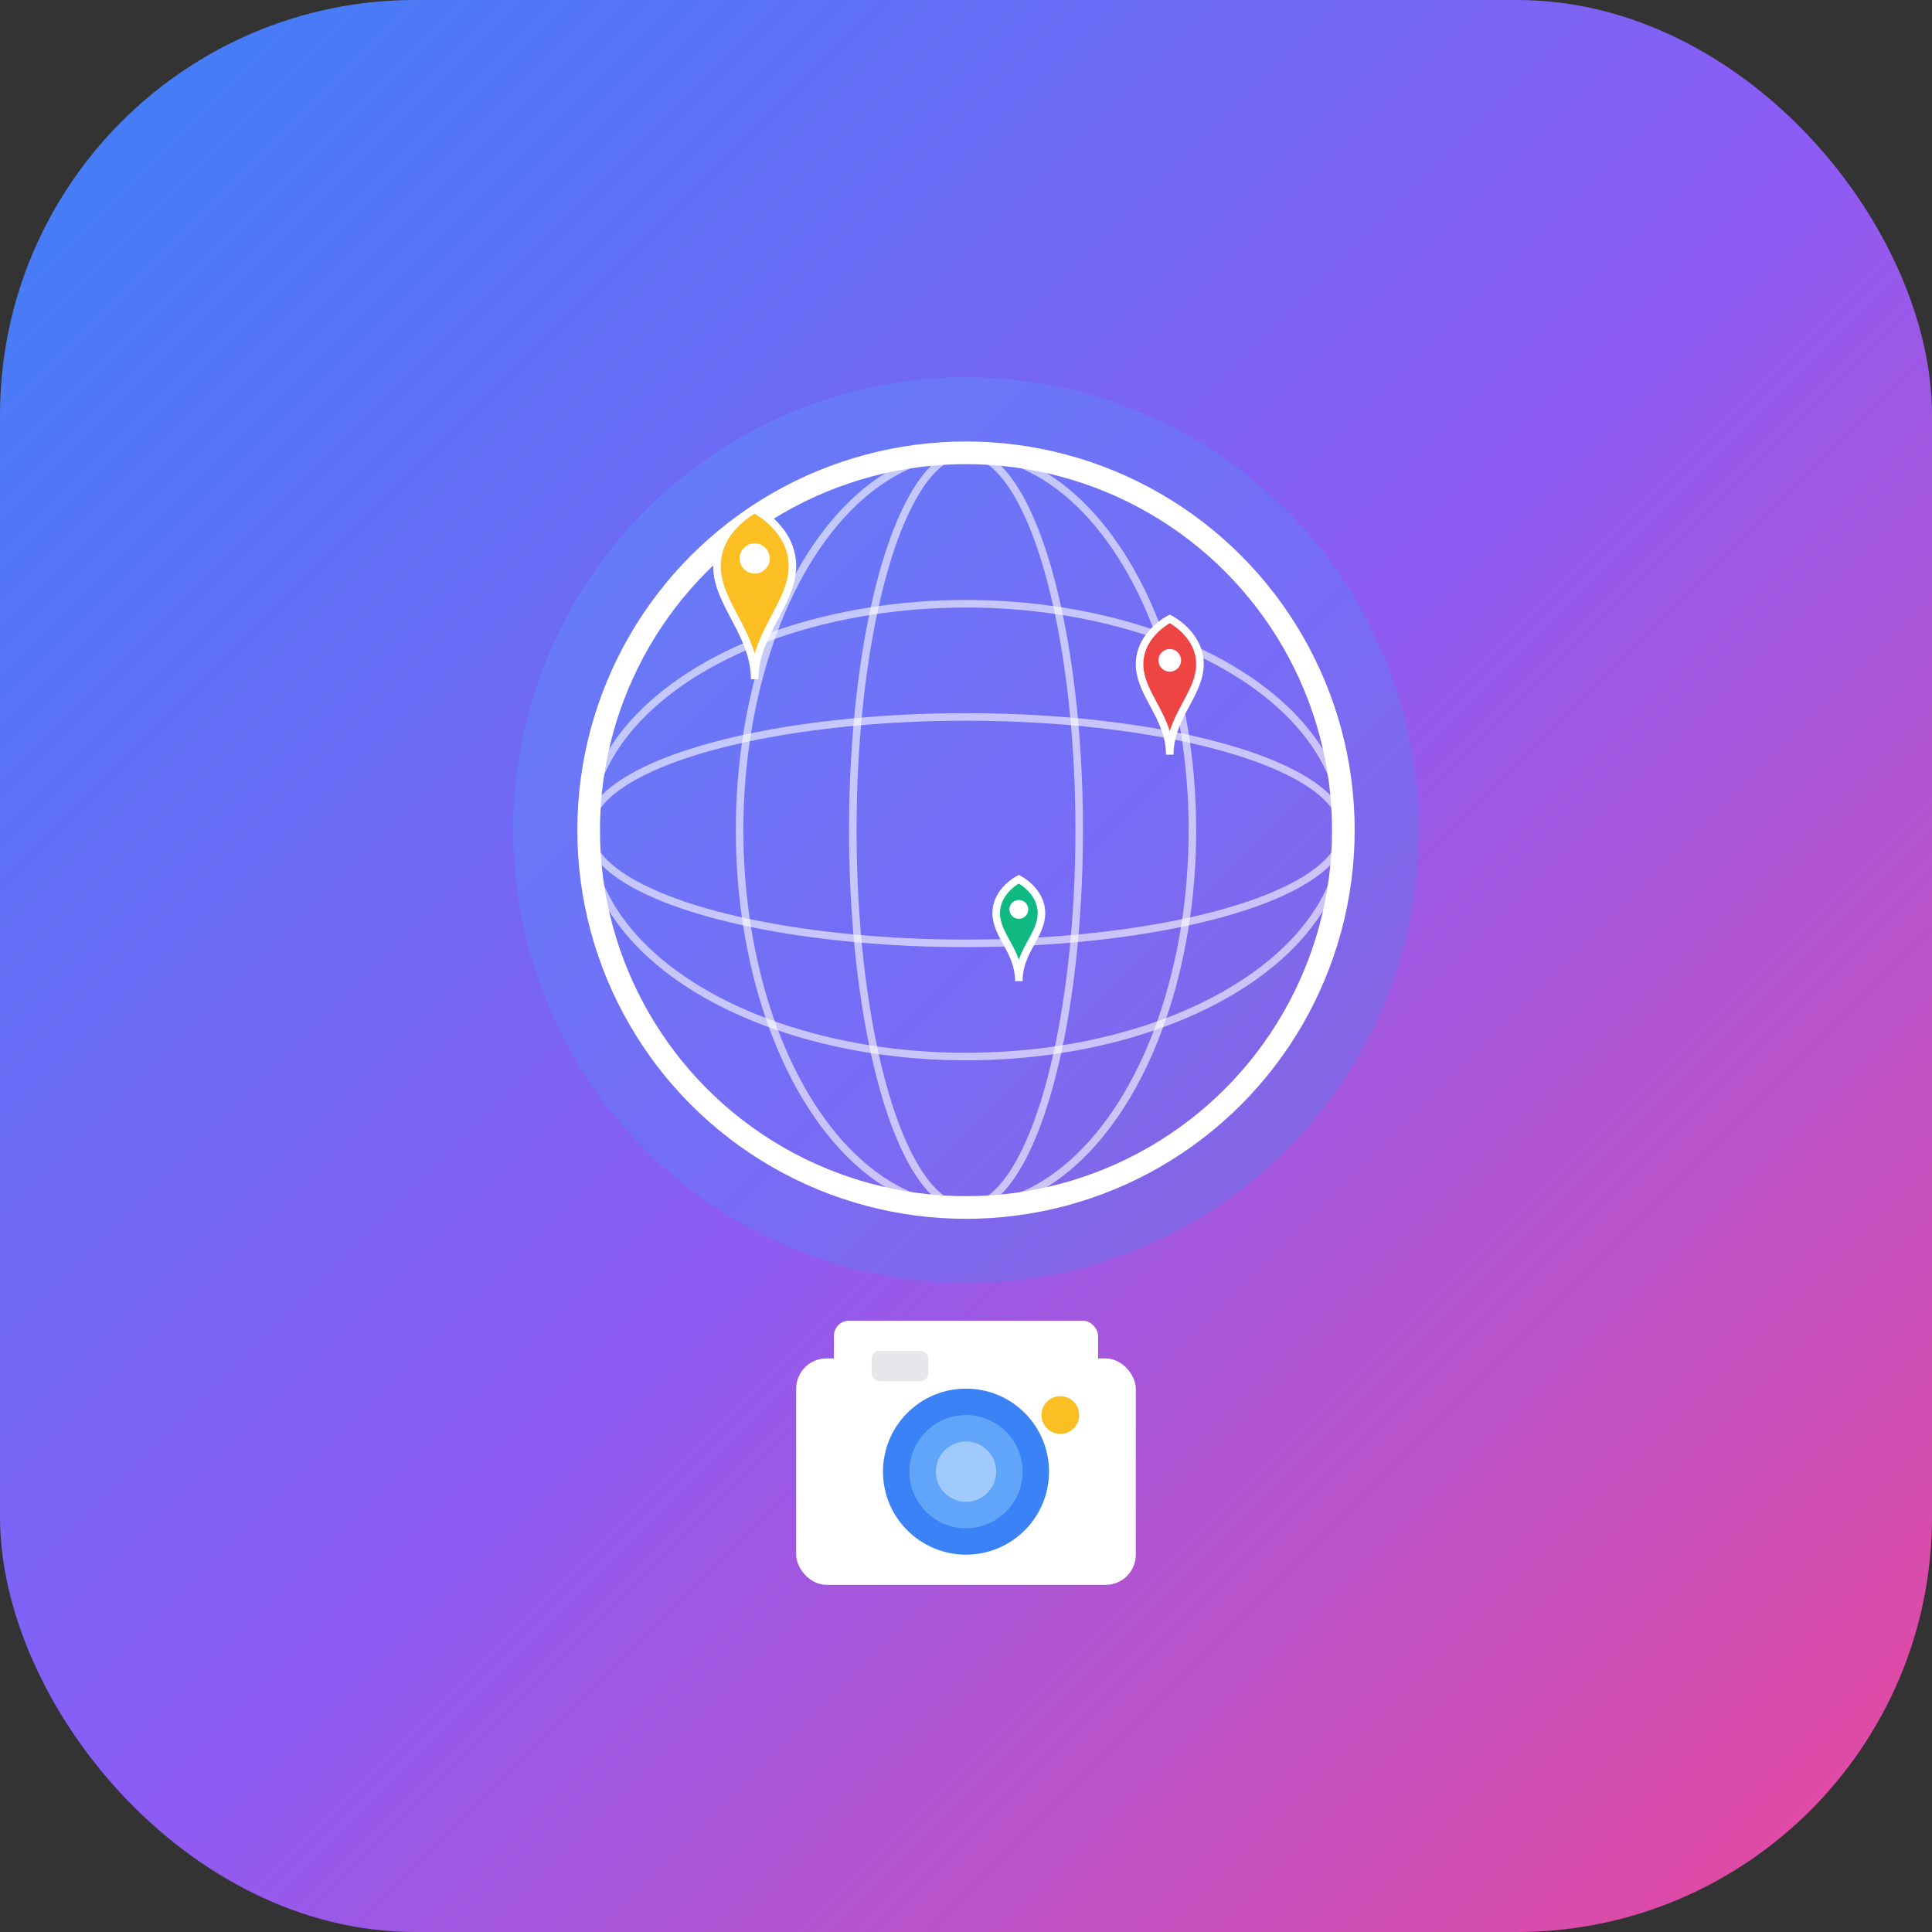 <svg width="512" height="512" viewBox="0 0 512 512" fill="none" xmlns="http://www.w3.org/2000/svg">
  <rect x="0" y="0" width="512" height="512" fill="#333333" stroke="none"/>
  <!-- Background gradient -->
  <defs>
    <linearGradient id="bgGradient" x1="0%" y1="0%" x2="100%" y2="100%">
      <stop offset="0%" style="stop-color:#3b82f6;stop-opacity:1" />
      <stop offset="50%" style="stop-color:#8b5cf6;stop-opacity:1" />
      <stop offset="100%" style="stop-color:#ec4899;stop-opacity:1" />
    </linearGradient>
    <linearGradient id="globeGradient" x1="0%" y1="0%" x2="100%" y2="100%">
      <stop offset="0%" style="stop-color:#60a5fa;stop-opacity:1" />
      <stop offset="100%" style="stop-color:#3b82f6;stop-opacity:1" />
    </linearGradient>
  </defs>

  <!-- Rounded square background -->
  <rect width="512" height="512" rx="110" fill="url(#bgGradient)"/>

  <!-- Globe -->
  <circle cx="256" cy="220" r="120" fill="url(#globeGradient)" opacity="0.3"/>
  <circle cx="256" cy="220" r="100" fill="none" stroke="white" stroke-width="6"/>

  <!-- Latitude lines -->
  <ellipse cx="256" cy="220" rx="100" ry="30" fill="none" stroke="white" stroke-width="2" opacity="0.6"/>
  <ellipse cx="256" cy="220" rx="100" ry="60" fill="none" stroke="white" stroke-width="2" opacity="0.6"/>

  <!-- Longitude lines -->
  <ellipse cx="256" cy="220" rx="30" ry="100" fill="none" stroke="white" stroke-width="2" opacity="0.6"/>
  <ellipse cx="256" cy="220" rx="60" ry="100" fill="none" stroke="white" stroke-width="2" opacity="0.6"/>

  <!-- Location pins -->
  <g transform="translate(200, 180)">
    <path d="M0,0 C0,-12 10,-20 10,-30 C10,-40 0,-45 0,-45 C0,-45 -10,-40 -10,-30 C-10,-20 0,-12 0,0 Z" fill="#fbbf24" stroke="white" stroke-width="2"/>
    <circle cx="0" cy="-32" r="4" fill="white"/>
  </g>

  <g transform="translate(310, 200)">
    <path d="M0,0 C0,-10 8,-16 8,-24 C8,-32 0,-36 0,-36 C0,-36 -8,-32 -8,-24 C-8,-16 0,-10 0,0 Z" fill="#ef4444" stroke="white" stroke-width="2"/>
    <circle cx="0" cy="-25" r="3" fill="white"/>
  </g>

  <g transform="translate(270, 260)">
    <path d="M0,0 C0,-8 6,-12 6,-18 C6,-24 0,-27 0,-27 C0,-27 -6,-24 -6,-18 C-6,-12 0,-8 0,0 Z" fill="#10b981" stroke="white" stroke-width="2"/>
    <circle cx="0" cy="-19" r="2.5" fill="white"/>
  </g>

  <!-- Camera icon -->
  <g transform="translate(256, 380)">
    <!-- Camera body -->
    <rect x="-45" y="-20" width="90" height="60" rx="8" fill="white"/>
    <rect x="-35" y="-30" width="70" height="15" rx="4" fill="white"/>

    <!-- Lens -->
    <circle cx="0" cy="10" r="22" fill="#3b82f6"/>
    <circle cx="0" cy="10" r="15" fill="#60a5fa"/>
    <circle cx="0" cy="10" r="8" fill="white" opacity="0.4"/>

    <!-- Flash -->
    <circle cx="25" cy="-5" r="5" fill="#fbbf24"/>

    <!-- Viewfinder -->
    <rect x="-25" y="-22" width="15" height="8" rx="2" fill="#e5e7eb"/>
  </g>
</svg>
